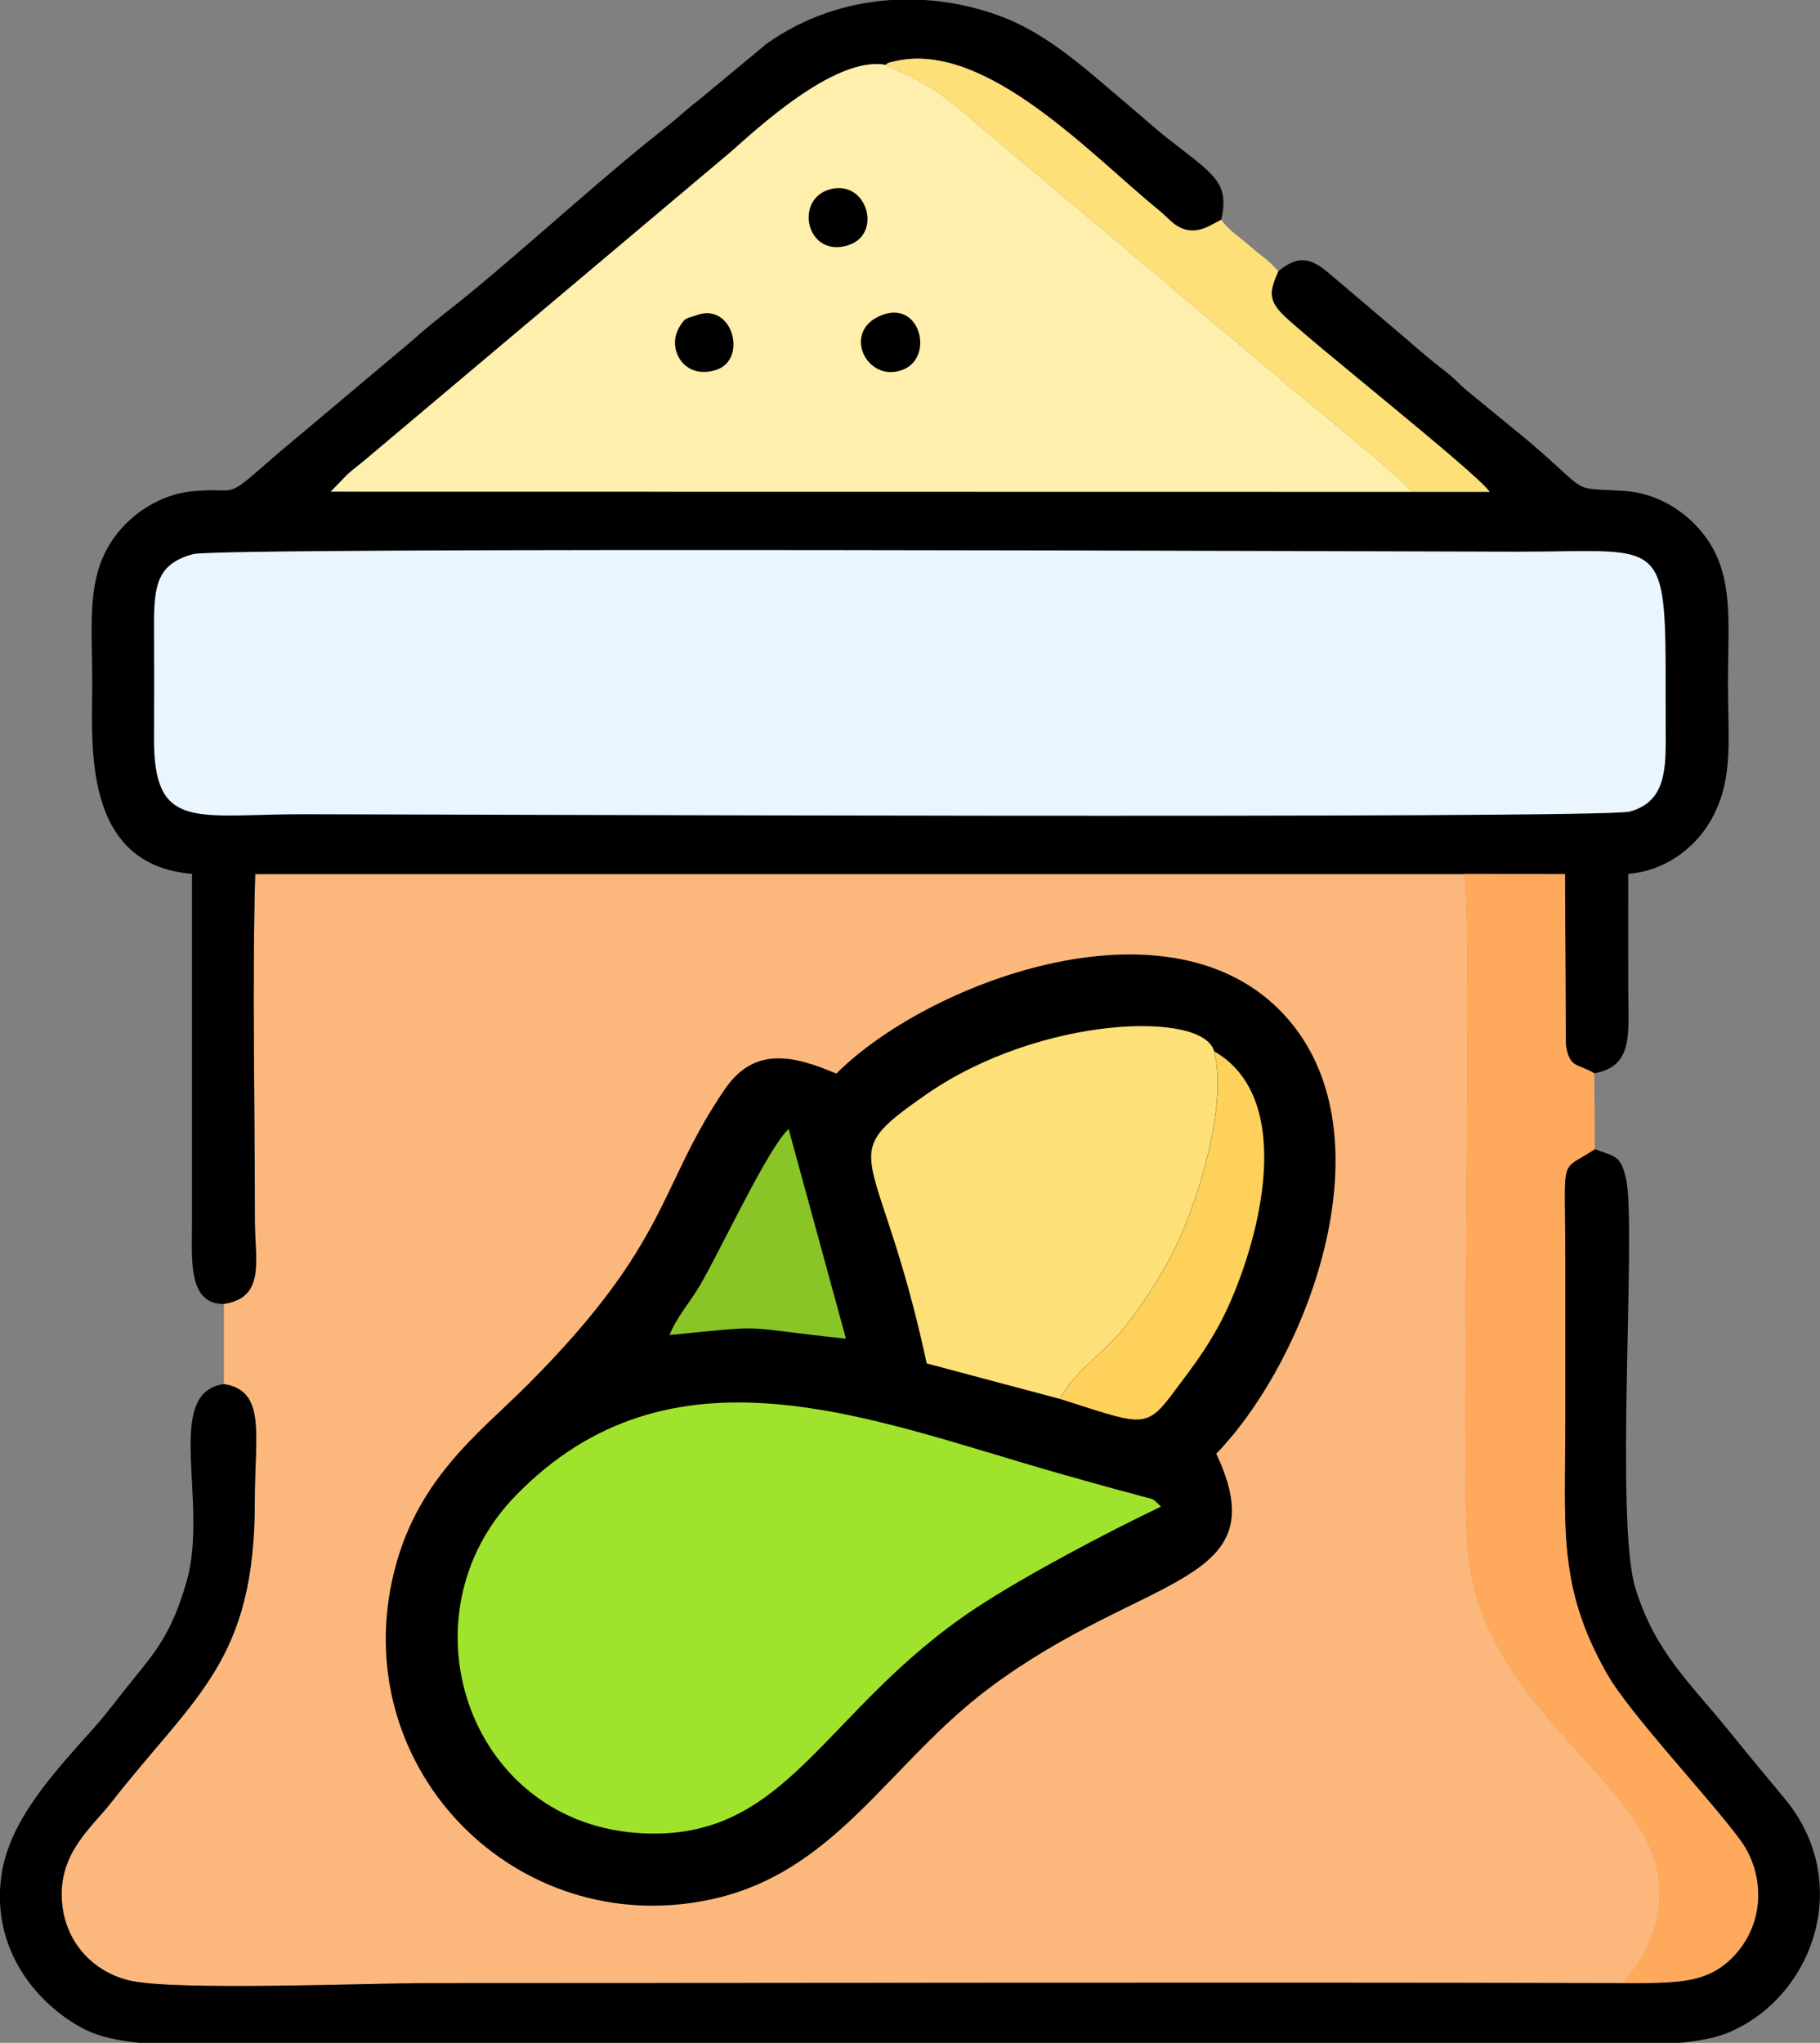 <?xml version="1.0" encoding="UTF-8"?>
<!DOCTYPE svg PUBLIC "-//W3C//DTD SVG 1.1//EN" "http://www.w3.org/Graphics/SVG/1.1/DTD/svg11.dtd">
<!-- Creator: CorelDRAW -->
<svg xmlns="http://www.w3.org/2000/svg" xml:space="preserve" width="14.256mm" height="16mm" version="1.1" style="shape-rendering:geometricPrecision; text-rendering:geometricPrecision; image-rendering:optimizeQuality; fill-rule:evenodd; clip-rule:evenodd"
viewBox="0 0 212.71 238.73"
 xmlns:xlink="http://www.w3.org/1999/xlink"
 xmlns:xodm="http://www.corel.com/coreldraw/odm/2003">
 <rect x="0" y="0" width="212.71" height="238.73" fill="#808080" stroke="none"/>
 <defs>
  <style type="text/css">
   <![CDATA[
    .fil1 {fill:black}
    .fil8 {fill:#8AC527}
    .fil4 {fill:#A0E32D}
    .fil2 {fill:#E9F6FF}
    .fil0 {fill:#FCB87C}
    .fil6 {fill:#FDE077}
    .fil5 {fill:#FEA95C}
    .fil7 {fill:#FED15B}
    .fil3 {fill:#FFEFAC}
   ]]>
  </style>
 </defs>
 <g id="Camada_x0020_1">
  <g id="_2663352594768">
   <path class="fil0" d="M26.17 152.37l0 9.37c4.98,0.78 3.62,5.88 3.62,13.59 0.01,18.83 -6.92,22.69 -16.79,35.32 -2.29,2.93 -6.04,5.81 -5.77,11.27 0.24,4.99 3.68,8.56 8,9.54 5.38,1.21 27.64,0.29 34.73,0.29 46.55,0 93.11,-0.11 139.65,0 2.67,-2.64 5.6,-8.4 3.82,-14.29 -3.16,-10.42 -20.62,-19.19 -21.91,-36.67 -0.78,-10.58 0.61,-74.2 -0.38,-78.64l-141.3 0c-0.37,12.37 -0.04,27.64 -0.04,40.54 0,4.54 1.28,8.96 -3.62,9.69z"/>
   <path class="fil1" d="M26.17 152.37c4.9,-0.72 3.62,-5.14 3.62,-9.69 -0,-12.89 -0.33,-28.17 0.04,-40.54l141.3 -0 11.78 0.01 0.1 19.92c0.41,2.84 1.39,2.18 3.33,3.36 4.6,-0.87 3.97,-4.55 3.96,-9.79 -0.01,-4.51 0,-9.02 0,-13.52 4.62,-0.38 8.2,-3.36 9.96,-6.82 2.34,-4.57 1.69,-9.07 1.69,-15.56 0,-6.24 0.6,-11.26 -1.7,-15.55 -1.85,-3.44 -5.73,-6.52 -10.44,-6.82 -6.6,-0.42 -3.66,0.54 -11.31,-5.94l-6.92 -5.67c-1,-0.81 -1.36,-1.34 -2.46,-2.2 -1.66,-1.3 -3.05,-2.44 -4.59,-3.81l-9.33 -7.92c-2.19,-1.85 -3.65,-1.9 -5.8,-0.13 -0.98,2.23 -1.2,3.3 0.47,5 2.77,2.81 22.85,18.66 24.23,20.77l-9.14 0 -126.3 -0.02 1.94 -2c0.87,-0.78 1.2,-0.97 2.04,-1.68l42.77 -36.02c2.74,-2.39 12.13,-11.26 18.08,-10.17 0.5,-0.3 -0.07,-0.15 1.08,-0.42 10.61,-2.51 23.04,11.05 30.86,17.4 0.66,0.53 1.37,1.32 1.99,1.74 2.14,1.44 3.85,0.12 5.31,-0.62 0.99,-4.41 -0.83,-5.24 -6.33,-9.56 -1.65,-1.3 -2.94,-2.51 -4.54,-3.85 -4.82,-4.05 -9.36,-8.37 -15.18,-10.47 -2.76,-1 -5.66,-1.61 -8.58,-1.8l-3.98 0c-5.09,0.34 -10.12,1.98 -14.55,5.13l-6.88 5.71c-0.98,0.87 -1.52,1.17 -2.56,2.1 -1.54,1.37 -3.03,2.5 -4.61,3.78 -6.75,5.45 -16.51,14.4 -22.98,19.46 -1.66,1.3 -3.05,2.44 -4.59,3.81l-13.93 11.71c-1.56,1.26 -2.98,2.56 -4.52,3.87 -3.09,2.61 -2.34,1.38 -7.02,1.84 -4.42,0.44 -8.18,3.39 -10,6.78 -2.31,4.29 -1.7,9.31 -1.7,15.55 0,7.23 -1.25,21.31 11.66,22.38l0 40.57c-0,4.41 -0.55,9.73 3.73,9.69z"/>
   <path class="fil2" d="M22.62 64.74c-4.19,1.13 -4.64,3.48 -4.62,8.46 0.02,4.35 0.02,8.71 0,13.06 -0.05,10.93 4.87,8.89 17.48,8.89 10.39,0 151.9,0.57 155.01,-0.31 3.91,-1.1 4.21,-4.37 4.19,-8.58 -0.11,-24.42 1.36,-21.77 -17.46,-21.79 -10.39,-0.01 -151.42,-0.58 -154.62,0.28z"/>
   <path class="fil1" d="M97.74 125.46c-5.13,-2.2 -9.63,-3.12 -13,1.79 -7.85,11.45 -6.31,17.76 -23.04,34.54 -5.69,5.71 -13.29,11.15 -15.84,22.75 -4.95,22.49 14.62,42.1 36.98,37.48 14.82,-3.06 20.91,-15.87 32.79,-24.76 18.11,-13.56 33.83,-11.84 26.52,-27.38 10.93,-11.29 20.94,-38.22 7.42,-51.83 -13.65,-13.75 -41.42,-3.03 -51.83,7.42z"/>
   <path class="fil3" d="M164.95 57.47c-0.77,-1.39 -12.64,-10.85 -14.77,-12.71l-37.99 -31.95c-3.67,-2.99 -4.07,-3.03 -8.7,-5.23 -5.95,-1.1 -15.34,7.78 -18.08,10.17l-42.77 36.02c-0.84,0.71 -1.17,0.9 -2.04,1.68l-1.94 2 126.3 0.02z"/>
   <path class="fil1" d="M189.6 231.75c-46.54,-0.12 -93.1,-0 -139.65,-0 -7.09,0 -29.34,0.92 -34.73,-0.29 -4.32,-0.97 -7.76,-4.55 -8,-9.54 -0.27,-5.46 3.48,-8.35 5.77,-11.27 9.88,-12.63 16.81,-16.49 16.79,-35.32 -0,-7.71 1.36,-12.81 -3.62,-13.59 -7.17,1.02 -1.67,13.9 -4.38,23.19 -2.01,6.89 -4.2,8.69 -7.75,13.24 -1.01,1.3 -1.98,2.55 -3.14,3.85 -4.67,5.24 -9.84,10.72 -10.74,17.24 -1.2,8.79 4.44,15.21 9.83,17.93 1.61,0.81 3.8,1.28 6.29,1.54l19.68 0c46.47,0 92.94,0 139.42,0l20.94 0c2.31,-0.23 4.32,-0.61 5.79,-1.24 9.92,-4.26 14.54,-17.59 6.48,-27.31 -2.22,-2.68 -4.12,-4.94 -6.32,-7.67 -4.77,-5.92 -8.75,-9.32 -11.11,-16.87 -2.47,-7.87 0.13,-42.22 -1.1,-47.86 -0.63,-2.89 -1.43,-2.61 -3.66,-3.5 -4.3,2.88 -3.46,0.13 -3.46,13.52 0,5.91 0,11.81 0,17.72 0,12.98 -0.96,19.78 4.84,30.02 2.68,4.73 11.71,14.24 15.56,19.41 2.81,3.78 2.93,9.14 -0.1,12.93 -3.26,4.07 -7.13,3.82 -13.64,3.86z"/>
   <path class="fil4" d="M135.68 176.06c-1.12,-1.13 -0.78,-0.77 -2.57,-1.3 -1.08,-0.31 -2.18,-0.57 -3.1,-0.83 -2.3,-0.64 -4.35,-1.21 -6.55,-1.84 -21.86,-6.24 -45.01,-16.06 -63.24,2.74 -13.45,13.87 -5.7,37.75 14.01,39.35 17.87,1.45 21.66,-14.26 39.85,-26.28 5.58,-3.69 15.34,-8.86 21.6,-11.83z"/>
   <path class="fil5" d="M189.6 231.75c6.51,-0.04 10.38,0.21 13.64,-3.86 3.04,-3.79 2.91,-9.15 0.1,-12.93 -3.85,-5.17 -12.88,-14.68 -15.56,-19.41 -5.8,-10.24 -4.84,-17.04 -4.84,-30.02 0,-5.91 0,-11.81 0,-17.72 0,-13.39 -0.84,-10.65 3.46,-13.52l-0.07 -8.86c-1.94,-1.18 -2.92,-0.52 -3.33,-3.36l-0.1 -19.92 -11.78 -0.01c0.99,4.45 -0.4,68.06 0.38,78.64 1.28,17.48 18.75,26.25 21.91,36.67 1.78,5.88 -1.15,11.65 -3.82,14.29z"/>
   <path class="fil6" d="M123.86 163.47c1.84,-3.29 4.54,-4.84 7.14,-7.85 1.75,-2.02 4.18,-5.68 5.81,-8.71 2.71,-5.05 6.82,-17.38 5.09,-24.05 -1.22,-4.8 -20.39,-4.16 -33.61,5.01 -11.25,7.81 -5.56,5.54 0.02,31.46l15.54 4.14z"/>
   <path class="fil6" d="M164.95 57.47l9.14 0c-1.38,-2.11 -21.46,-17.97 -24.23,-20.77 -1.67,-1.69 -1.45,-2.77 -0.47,-5 -1.2,-1.4 -1.95,-1.74 -3.28,-2.92 -1.26,-1.12 -2.46,-1.8 -3.38,-3.1 -1.47,0.74 -3.17,2.06 -5.31,0.62 -0.62,-0.42 -1.33,-1.21 -1.99,-1.74 -7.82,-6.34 -20.25,-19.91 -30.86,-17.4 -1.15,0.27 -0.58,0.12 -1.08,0.42 4.63,2.2 5.03,2.24 8.7,5.23l37.99 31.95c2.13,1.85 14,11.32 14.77,12.71z"/>
   <path class="fil7" d="M123.86 163.47c9.19,2.91 10,3.63 12.98,-0.34 2.58,-3.44 5.03,-6.48 7.11,-11.35 3.93,-9.21 6.88,-23.8 -2.04,-28.92 1.73,6.67 -2.38,18.99 -5.09,24.05 -1.63,3.03 -4.06,6.69 -5.81,8.71 -2.6,3.01 -5.3,4.56 -7.14,7.85z"/>
   <path class="fil8" d="M78.26 156.01c12.25,-1.21 7.6,-0.94 20.61,0.43l-6.7 -24.5c-2.33,2.08 -7.81,13.85 -10.3,18.16 -1.15,2 -2.86,3.89 -3.61,5.91z"/>
   <path class="fil1" d="M103.27 36.75c-5.16,1.77 -1.94,8.27 2.38,6.4 3.45,-1.5 1.93,-7.87 -2.38,-6.4z"/>
   <path class="fil1" d="M96.91 22.15c-4.14,1.24 -2.61,8.01 2.19,6.52 4.15,-1.28 2.2,-7.84 -2.19,-6.52z"/>
   <path class="fil1" d="M81.44 36.82c-1.24,0.45 -1.36,0.21 -2.09,1.49 -1.45,2.55 0.67,6.17 4.42,4.89 3.62,-1.24 1.85,-7.89 -2.33,-6.38z"/>
  </g>
 </g>
</svg>
